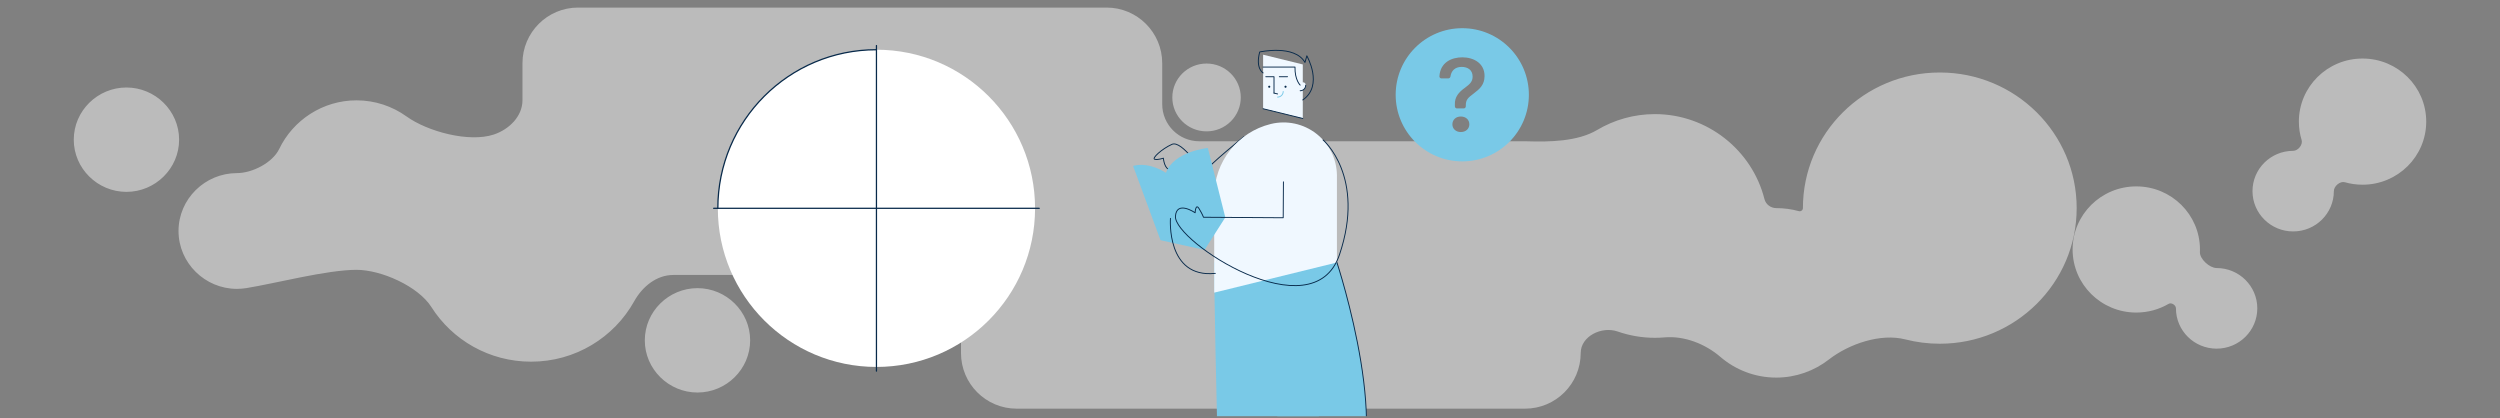 <svg width="950" height="159" viewBox="0 0 950 159" fill="none" xmlns="http://www.w3.org/2000/svg">
<rect x="0" y="0" width="950" height="159" fill="#808080" stroke="none"/>
<g clip-path="url(#clip0_1039_21662)">
<g opacity="0.5">
<path fill-rule="evenodd" clip-rule="evenodd" d="M198.539 24.021C198.539 12.343 208.006 2.877 219.683 2.877H420.497C432.175 2.877 441.641 12.343 441.641 24.021V39.585C441.641 47.37 447.952 53.681 455.737 53.681H579.522C579.747 53.681 579.971 53.684 580.194 53.691C588.796 53.96 599.51 53.791 606.908 49.394C613.351 45.565 620.866 43.363 628.85 43.363C648.795 43.363 665.818 57.102 670.484 75.632C670.995 77.66 672.875 79.083 674.967 79.083V79.083C677.939 79.083 680.827 79.486 683.574 80.24C684.336 80.449 685.106 79.874 685.106 79.083V79.083C685.106 50.622 708.394 27.55 737.121 27.55C765.848 27.55 789.135 50.622 789.135 79.083C789.135 107.544 765.848 130.616 737.121 130.616C732.604 130.616 728.221 130.046 724.043 128.974C714.611 126.554 702.639 130.663 694.946 136.632C689.412 140.927 682.462 143.487 674.967 143.487C666.88 143.487 659.427 140.507 653.704 135.584C647.992 130.671 640.059 127.559 632.553 128.206C631.332 128.311 630.097 128.364 628.85 128.364C623.905 128.364 619.139 127.52 614.697 125.967C608.67 123.86 600.666 127.761 600.666 134.146V134.146C600.666 145.823 591.199 155.29 579.522 155.29H386.323C374.645 155.29 365.179 145.823 365.179 134.146V118.582C365.179 110.797 358.868 104.486 351.083 104.486H255.864C249.477 104.486 244.087 108.92 240.981 114.501C233.371 128.173 218.681 137.436 201.807 137.436C185.841 137.436 171.83 129.144 163.922 116.67C158.908 108.762 144.848 102.534 135.485 102.534V102.534V102.534C124.249 102.534 104.692 107.685 93.601 109.483C92.439 109.671 91.249 109.769 90.037 109.769C77.891 109.769 67.838 99.922 67.838 87.775C67.838 75.628 77.891 65.781 90.037 65.781V65.781C95.865 65.781 103.584 61.843 106.109 56.59C111.352 45.678 122.616 38.129 135.485 38.129C142.542 38.129 149.117 40.4 154.48 44.249C162.519 50.02 178.237 54.235 187.63 51.126V51.126C193.447 49.2 198.539 44.222 198.539 38.096V24.021ZM48.047 33.248C37.095 33.248 28.031 42.126 28.031 53.078C28.031 64.031 37.095 72.909 48.047 72.909C58.999 72.909 68.063 64.031 68.063 53.078C68.063 42.126 58.999 33.248 48.047 33.248ZM245.026 129.327C245.026 118.375 254.09 109.496 265.042 109.496C275.994 109.496 285.057 118.375 285.057 129.327C285.057 140.279 275.994 149.157 265.042 149.157C254.09 149.157 245.026 140.279 245.026 129.327ZM897.768 70.188C911.131 70.188 921.964 59.455 921.964 46.215C921.964 32.976 911.131 22.243 897.768 22.243C884.404 22.243 873.571 32.976 873.571 46.215C873.571 48.648 873.937 50.996 874.617 53.209C875.163 54.986 873.264 57.316 871.406 57.316V57.316C862.868 57.316 855.948 64.172 855.948 72.631C855.948 81.089 862.868 87.945 871.406 87.945C879.943 87.945 886.864 81.089 886.864 72.631V72.631C886.864 70.726 889.227 68.732 891.059 69.254C893.189 69.862 895.44 70.188 897.768 70.188ZM826.857 117.172C826.857 115.917 825.132 114.84 824.048 115.473C820.453 117.57 816.262 118.773 811.788 118.773C798.424 118.773 787.591 108.041 787.591 94.801C787.591 81.561 798.424 70.829 811.788 70.829C825.151 70.829 835.984 81.561 835.984 94.801C835.984 95.127 835.977 95.452 835.964 95.775C835.857 98.43 839.658 101.857 842.315 101.857V101.857C850.853 101.857 857.773 108.714 857.773 117.172C857.773 125.63 850.853 132.487 842.315 132.487C833.778 132.487 826.857 125.63 826.857 117.172V117.172ZM458.488 49.919C465.672 49.919 471.495 44.149 471.495 37.032C471.495 29.915 465.672 24.145 458.488 24.145C451.304 24.145 445.481 29.915 445.481 37.032C445.481 44.149 451.304 49.919 458.488 49.919Z" fill="#F6F6F6"/>
</g>
<path d="M333.051 139.437C366.339 139.437 393.324 112.452 393.324 79.164C393.324 45.876 366.339 18.89 333.051 18.89C299.763 18.89 272.777 45.876 272.777 79.164C272.777 112.452 299.763 139.437 333.051 139.437Z" fill="white"/>
<path d="M333.052 17.317V141.01" stroke="#07294A" stroke-width="0.483" stroke-linecap="round" stroke-linejoin="round"/>
<path d="M394.896 79.164H271.203" stroke="#07294A" stroke-width="0.483" stroke-linecap="round" stroke-linejoin="round"/>
<path d="M272.777 79.164C272.777 45.876 299.763 18.89 333.051 18.89" stroke="#07294A" stroke-width="0.483" stroke-linecap="round" stroke-linejoin="round"/>
<path d="M472.645 51.984C472.645 51.984 459.554 62.523 457.281 65.791C457.281 65.791 449.181 53.144 445.344 54.849C441.507 56.554 437.528 60.249 438.807 60.533C440.086 60.817 442.076 60.107 442.076 60.107C442.076 60.107 442.485 64.654 444.767 64.37" stroke="#07294A" stroke-width="0.356" stroke-linecap="round" stroke-linejoin="round"/>
<path d="M500.451 101.605C500.451 101.605 506.189 195.249 489.984 239.585L493.369 244.558H464.548C464.548 244.558 461.399 125.45 461.399 99.741L500.451 101.605Z" fill="#79C9E7"/>
<path d="M485.484 162.424L484.123 95.496L508.036 99.741C508.036 99.741 531.304 170.523 510.842 188.001C490.38 205.479 454.145 208.037 454.145 208.037L449.456 215.284L444.767 183.312L485.484 162.424Z" fill="#79C9E7"/>
<path d="M508.036 99.741C508.036 99.741 531.304 170.523 510.842 188.001C490.38 205.479 454.145 208.037 454.145 208.037" stroke="#07294A" stroke-width="0.356" stroke-linecap="round" stroke-linejoin="round"/>
<path d="M479.983 29.153V41.322L495.059 45.028V24.49L479.983 20.785V29.153Z" fill="#F0F8FF"/>
<path d="M488.499 33.363C488.277 33.363 488.096 33.183 488.096 32.96C488.096 32.737 488.277 32.557 488.499 32.557C488.722 32.557 488.902 32.737 488.902 32.96C488.902 33.183 488.722 33.363 488.499 33.363Z" fill="#07294A"/>
<path d="M482.308 33.363C482.085 33.363 481.905 33.183 481.905 32.96C481.905 32.737 482.085 32.557 482.308 32.557C482.53 32.557 482.711 32.737 482.711 32.96C482.711 33.183 482.53 33.363 482.308 33.363Z" fill="#07294A"/>
<path d="M484.121 35.365V29.153H481.009" stroke="#07294A" stroke-width="0.356" stroke-linecap="round" stroke-linejoin="round"/>
<path d="M489.258 29.152H486.146" stroke="#07294A" stroke-width="0.356" stroke-linecap="round" stroke-linejoin="round"/>
<path d="M494.065 32.336V34.493C495.229 34.493 496.172 33.549 496.172 32.386C496.172 32.321 496.169 32.257 496.163 32.194C496.045 30.886 494.065 31.022 494.065 32.336Z" fill="#F0F8FF"/>
<path d="M494.065 34.493C495.229 34.493 496.172 33.549 496.172 32.386" stroke="#07294A" stroke-width="0.356" stroke-linecap="round" stroke-linejoin="round"/>
<path d="M485.485 36.896C486.662 36.896 487.617 35.941 487.617 34.763" stroke="#79C9E7" stroke-width="0.356" stroke-linecap="round" stroke-linejoin="round"/>
<path d="M479.983 41.322L495.059 45.028" stroke="#07294A" stroke-width="0.356" stroke-linecap="round" stroke-linejoin="round"/>
<path d="M484.123 35.37L485.484 35.704" stroke="#07294A" stroke-width="0.356" stroke-linecap="round" stroke-linejoin="round"/>
<path d="M494.062 32.335C494.062 32.335 491.999 30.407 492.094 25.481H479.979" stroke="#07294A" stroke-width="0.356" stroke-linecap="round" stroke-linejoin="round"/>
<path d="M479.983 27.707C479.983 27.707 476.987 26.049 478.692 19.749C478.692 19.749 491.955 16.812 495.887 23.728L496.597 21.218C496.597 21.218 503.042 32.444 495.059 37.986" stroke="#07294A" stroke-width="0.356" stroke-linecap="round" stroke-linejoin="round"/>
<path d="M508.035 66.82V99.741L461.398 111.204V74.539C461.398 61.538 470.274 50.217 482.899 47.114H482.899C488.953 45.626 495.356 47.004 500.263 50.85C505.169 54.697 508.035 60.586 508.035 66.82V66.82Z" fill="#F0F8FF"/>
<path d="M465.617 82.61L458.986 56.223C458.986 56.223 445.912 57.549 443.07 65.696C443.07 65.696 436.818 61.338 430.565 63.044L440.986 91.275L457.727 94.972" fill="#79C9E7"/>
<path d="M502.768 53.178C502.768 53.178 519.048 67.022 509.006 96.77C498.964 126.517 445.978 91.631 446.669 82.18C447.119 76.022 454.144 80.844 454.144 80.844C454.144 80.844 454.319 77.108 455.645 79.291C456.972 81.474 457.327 82.557 457.327 82.557L487.616 82.749L487.701 69.107" stroke="#07294A" stroke-width="0.356" stroke-linecap="round" stroke-linejoin="round"/>
<path d="M444.767 82.986C444.767 82.986 443.07 105.865 461.828 103.875" stroke="#07294A" stroke-width="0.356" stroke-linecap="round" stroke-linejoin="round"/>
<path d="M580.969 36.019C580.969 49.996 569.639 61.326 555.662 61.326C541.686 61.326 530.355 49.996 530.355 36.019C530.355 22.043 541.686 10.713 555.662 10.713C569.639 10.713 580.969 22.043 580.969 36.019ZM547.742 29.796H550.35C550.787 29.796 551.134 29.44 551.193 29.007C551.474 26.932 552.899 25.419 555.438 25.419C557.607 25.419 559.595 26.503 559.595 29.113C559.595 31.122 558.41 32.045 556.543 33.451C554.414 34.997 552.727 36.804 552.848 39.736L552.857 40.422C552.863 40.854 553.216 41.202 553.648 41.202H556.214C556.65 41.202 557.004 40.847 557.004 40.411V40.077C557.004 37.808 557.868 37.145 560.197 35.378C562.125 33.913 564.133 32.286 564.133 28.873C564.133 24.094 560.097 21.784 555.679 21.784C551.671 21.784 547.278 23.653 546.979 29.016C546.955 29.447 547.311 29.796 547.742 29.796ZM555.097 50.177C557.025 50.177 558.35 48.932 558.35 47.246C558.35 45.499 557.025 44.274 555.097 44.274C553.25 44.274 551.904 45.499 551.904 47.246C551.904 48.932 553.25 50.177 555.097 50.177Z" fill="#79C9E7"/>
</g>
<defs>
<clipPath id="clip0_1039_21662">
<rect width="949" height="158.167" fill="white" transform="translate(0.5)"/>
</clipPath>
</defs>
</svg>
